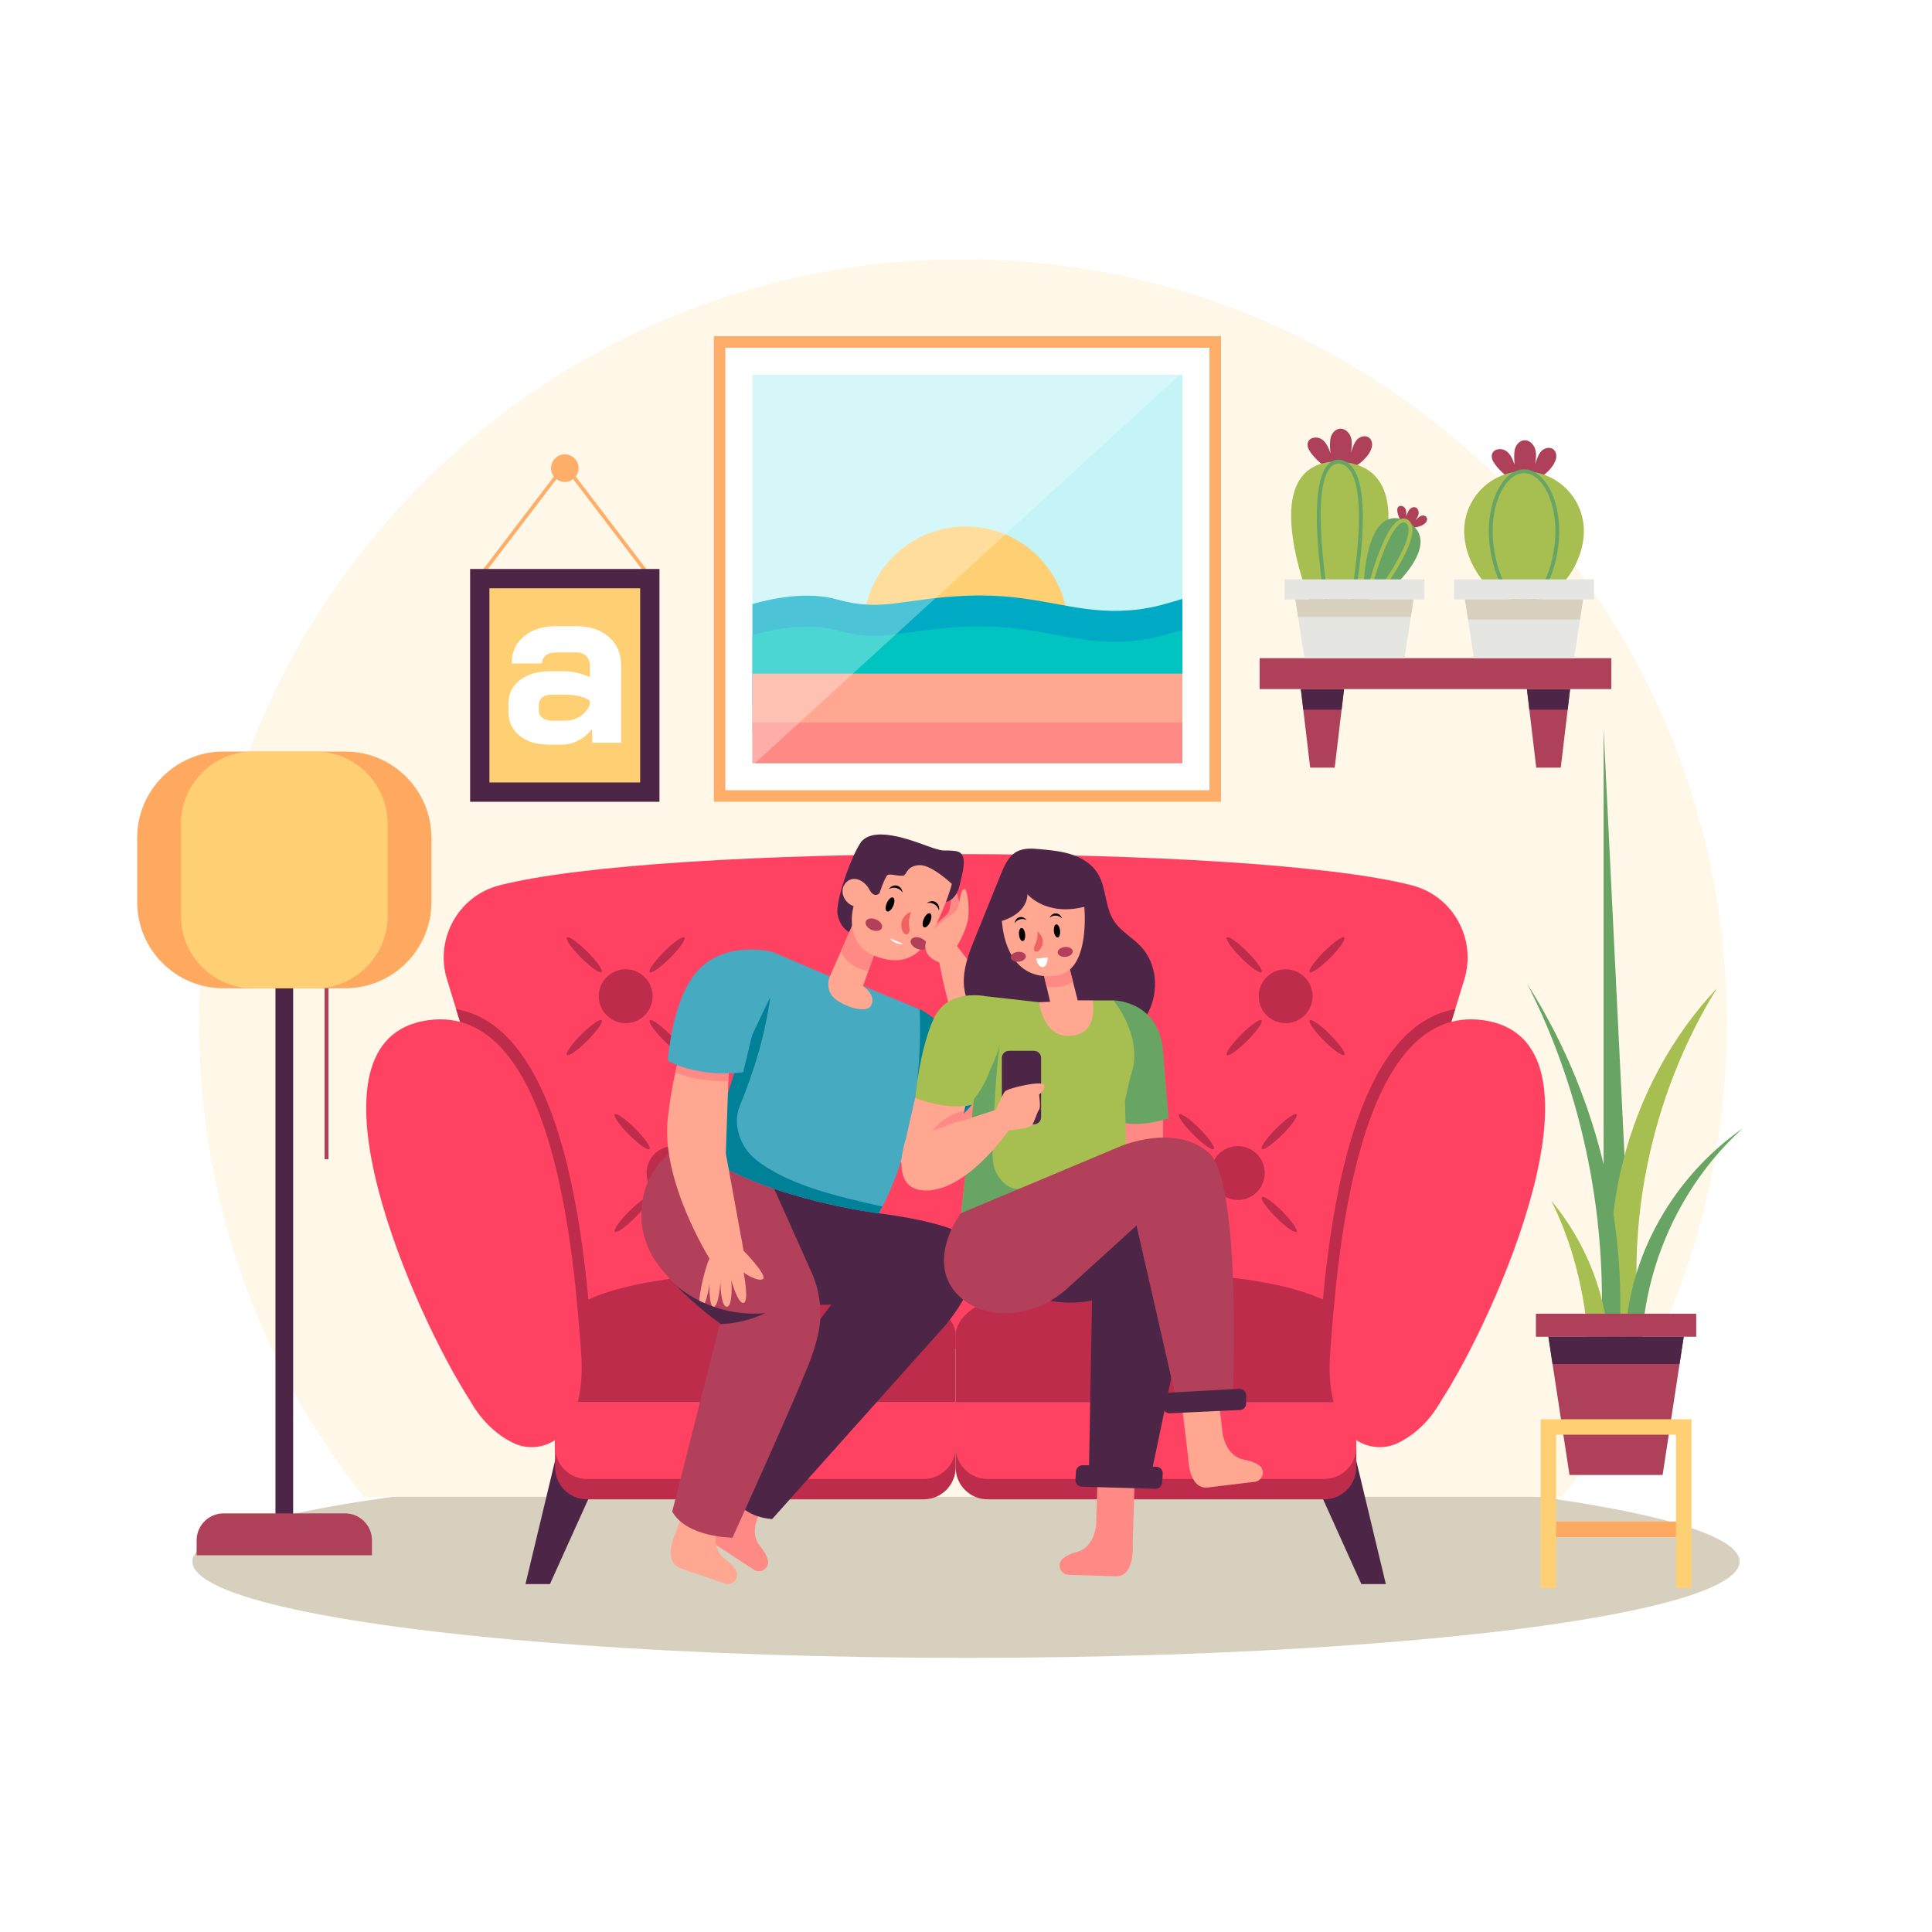 <?xml version="1.0" encoding="utf-8"?>
<!-- Generator: Adobe Illustrator 27.5.0, SVG Export Plug-In . SVG Version: 6.00 Build 0)  -->
<svg version="1.1" xmlns="http://www.w3.org/2000/svg" xmlns:xlink="http://www.w3.org/1999/xlink" x="0px" y="0px"
	 viewBox="0 0 500 500" style="enable-background:new 0 0 500 500;" xml:space="preserve">
<g id="BACKGROUND">
	<rect style="fill:#FFFFFF;" width="500" height="500"/>
</g>
<g id="OBJECTS">
	<g>
		<ellipse style="fill:#D7D0BF;" cx="250" cy="404.125" rx="200.206" ry="24.935"/>
		<path style="fill:#FFF7E8;" d="M404.294,387.377c26.676-33.697,42.609-76.287,42.609-122.602
			c0-109.18-88.508-197.687-197.687-197.687S51.529,155.596,51.529,264.775c0,46.315,15.933,88.905,42.609,122.602H404.294z"/>
		<g>
			<path style="fill:#AE4059;" d="M354.263,113.236c-0.896-0.644-2.22-0.295-3.005,0.48s-1.291,2.381-1.643,3.426
				c0.204-1.316,0.405-2.687,0.003-3.956c-0.402-1.269-1.604-2.392-2.926-2.235c-1.112,0.132-1.967,1.126-2.287,2.2
				c-0.32,1.074-0.205,2.977-0.095,4.092c-0.493-1.327-1.049-2.737-2.214-3.542c-1.165-0.805-3.121-0.591-3.599,0.741
				c-0.346,0.966,0.206,2.013,0.822,2.834c1.227,1.637,2.792,3.02,4.567,4.038c3.348,1.919,8.373-0.736,10.43-4
				c0.401-0.635,0.731-1.339,0.781-2.089C355.147,114.476,354.873,113.674,354.263,113.236z"/>
			<path style="fill:#A7BF51;" d="M340.759,160.049h11.5c0,0,18.986-38.775-5.249-40.543c-1.17-0.085-2.357-0.059-3.513,0.142
				C324.177,123.015,340.759,160.049,340.759,160.049z"/>
			<g>
				<path style="fill:#68A565;" d="M349.131,160.549h-4.987c-0.239,0-0.445-0.17-0.491-0.405
					c-0.297-1.529-7.169-37.479,1.492-40.959c0.553-0.223,1.181-0.274,1.793-0.172c1.331,0.224,2.448,0.989,3.322,2.273
					c5.736,8.431-0.377,37.628-0.639,38.867C349.571,160.384,349.367,160.549,349.131,160.549z M344.557,159.549h4.166
					c0.722-3.571,5.86-30.13,0.71-37.701c-0.725-1.065-1.595-1.67-2.661-1.849c-0.434-0.073-0.867-0.043-1.254,0.113
					C339.045,122.714,342.563,149.07,344.557,159.549z"/>
			</g>
		</g>
		<g>
			<path style="fill:#AE4059;" d="M369.211,133.907c-0.267-0.475-0.933-0.595-1.447-0.411c-0.513,0.183-1.075,0.798-1.451,1.193
				c0.366-0.547,0.742-1.12,0.826-1.772c0.085-0.653-0.22-1.406-0.845-1.612c-0.526-0.173-1.117,0.094-1.484,0.509
				c-0.367,0.415-0.713,1.291-0.896,1.814c0.056-0.697,0.101-1.445-0.253-2.049c-0.354-0.603-1.275-0.916-1.767-0.418
				c-0.357,0.361-0.327,0.945-0.223,1.441c0.208,0.99,0.621,1.936,1.204,2.762c1.1,1.558,3.906,1.416,5.509,0.383
				c0.312-0.201,0.607-0.448,0.785-0.773C369.349,134.647,369.393,134.23,369.211,133.907z"/>
			<path style="fill:#68A565;" d="M352.907,151.841l5.154,2.398c0,0,16.595-13.417,6.103-19.263
				c-0.507-0.282-1.044-0.518-1.604-0.669C353.2,131.787,352.907,151.841,352.907,151.841z"/>
			<g>
				<path style="fill:#A7BF51;" d="M356.659,154.087c-0.071,0-0.143-0.015-0.211-0.047l-2.234-1.04
					c-0.217-0.101-0.332-0.341-0.274-0.574c0.464-1.867,4.672-18.239,9.355-18.239c0.009,0,0.105,0.002,0.114,0.003
					c0.34,0.018,0.666,0.133,0.969,0.341c0.608,0.419,0.985,1.05,1.121,1.879c0.83,5.08-8.061,16.973-8.44,17.477
					C356.961,154.016,356.811,154.087,356.659,154.087z M355.01,152.268l1.489,0.693c1.428-1.953,8.703-12.162,8.012-16.389
					c-0.091-0.557-0.32-0.955-0.7-1.216c-0.151-0.104-0.3-0.159-0.456-0.167c0,0,0,0-0.001,0
					C360.411,135.189,356.737,145.496,355.01,152.268z"/>
			</g>
		</g>
		<g>
			<path style="fill:#AE4059;" d="M401.934,116.231c-0.896-0.643-2.22-0.294-3.005,0.481c-0.785,0.775-1.291,2.381-1.643,3.426
				c0.204-1.316,0.405-2.687,0.003-3.957c-0.402-1.269-1.604-2.392-2.926-2.235c-1.112,0.132-1.967,1.126-2.287,2.2
				c-0.32,1.074-0.205,2.977-0.095,4.092c-0.493-1.327-1.049-2.737-2.214-3.542c-1.165-0.805-3.121-0.592-3.599,0.741
				c-0.346,0.966,0.206,2.013,0.822,2.834c1.227,1.637,2.792,3.02,4.567,4.038c3.348,1.918,8.373-0.736,10.43-4
				c0.401-0.635,0.731-1.339,0.781-2.089C402.818,117.471,402.544,116.669,401.934,116.231z"/>
			<g>
				<path style="fill:#A7BF51;" d="M409.905,137.448c0,8.554-6.934,18.471-15.487,18.471c-8.554,0-15.488-9.917-15.488-18.471
					c0-8.553,6.934-15.488,15.488-15.488C402.971,121.961,409.905,128.895,409.905,137.448z"/>
				<g>
					<path style="fill:#68A565;" d="M394.418,156.419c-5.135,0-9.117-10.198-9.117-18.971c0-8.815,4.09-15.987,9.117-15.987
						c5.027,0,9.117,7.172,9.117,15.987C403.535,146.221,399.553,156.419,394.418,156.419z M394.418,122.461
						c-4.476,0-8.117,6.723-8.117,14.987c0,8.14,3.621,17.971,8.117,17.971c4.497,0,8.117-9.831,8.117-17.971
						C402.535,129.184,398.894,122.461,394.418,122.461z"/>
				</g>
			</g>
		</g>
		<g>
			<g>
				<g>
					<polygon style="fill:#AE4059;" points="397.581,198.667 403.924,198.667 406.344,178.333 395.161,178.333 					"/>
					<polygon style="fill:#AE4059;" points="339.076,198.667 345.419,198.667 347.839,178.333 336.656,178.333 					"/>
				</g>
				<g>
					<polygon style="fill:#4D2647;" points="405.71,183.667 406.344,178.333 395.161,178.333 395.796,183.667 					"/>
					<polygon style="fill:#4D2647;" points="347.204,183.667 347.839,178.333 336.656,178.333 337.29,183.667 					"/>
				</g>
				<rect x="326" y="170.333" style="fill:#AE4059;" width="91" height="8"/>
			</g>
			<g>
				<g>
					<rect x="376.322" y="149.945" style="fill:#E5E5E1;" width="36.192" height="5.201"/>
					<polygon style="fill:#E5E5E1;" points="407.376,170.333 409.697,155.146 379.139,155.146 381.459,170.333 					"/>
					<polygon style="fill:#D7D0BF;" points="408.904,160.333 409.697,155.146 379.139,155.146 379.932,160.333 					"/>
				</g>
				<g>
					<g>
						<rect x="332.436" y="149.945" style="fill:#E5E5E1;" width="36.192" height="5.201"/>
						<polygon style="fill:#E5E5E1;" points="363.49,170.333 365.81,155.146 335.253,155.146 337.573,170.333 						"/>
						<polygon style="fill:#D7D0BF;" points="365.12,159.667 365.81,155.146 335.253,155.146 335.944,159.667 						"/>
					</g>
				</g>
			</g>
		</g>
		<g>
			<g>
				<path style="fill:#FF4262;" d="M378.96,253.51l-2.35,7.64L349.62,349h-204.6l-26.98-87.85l-2.35-7.64
					c-3.22-10.48,2.89-21.63,13.51-24.37c41.76-10.8,194.49-10.8,236.25,0C376.07,231.88,382.18,243.03,378.96,253.51z"/>
				<g>
					<g>
						<g>
							<circle style="fill:#BD2C4B;" cx="332.718" cy="257.818" r="6.973"/>
							<g>
								<path style="fill:#BD2C4B;" d="M344.222,247.901c-2.475,2.475-4.837,4.127-5.275,3.689c-0.438-0.438,1.213-2.8,3.689-5.275
									c2.475-2.475,4.837-4.127,5.275-3.689C348.349,243.064,346.698,245.426,344.222,247.901z"/>
								<path style="fill:#BD2C4B;" d="M322.801,269.322c-2.475,2.475-4.837,4.127-5.275,3.689c-0.438-0.438,1.213-2.8,3.689-5.275
									c2.475-2.475,4.837-4.127,5.275-3.689C326.928,264.485,325.277,266.846,322.801,269.322z"/>
							</g>
							<g>
								<path style="fill:#BD2C4B;" d="M342.635,269.322c-2.475-2.475-4.127-4.837-3.689-5.275c0.438-0.438,2.8,1.213,5.275,3.689
									c2.475,2.475,4.127,4.837,3.689,5.275C347.473,273.449,345.111,271.797,342.635,269.322z"/>
								<path style="fill:#BD2C4B;" d="M321.215,247.901c-2.475-2.475-4.127-4.837-3.689-5.275c0.438-0.438,2.8,1.213,5.275,3.689
									c2.475,2.475,4.127,4.837,3.689,5.275C326.052,252.028,323.69,250.376,321.215,247.901z"/>
							</g>
						</g>
						<g>
							<circle style="fill:#BD2C4B;" cx="320.343" cy="303.584" r="6.973"/>
							<g>
								<path style="fill:#BD2C4B;" d="M331.847,293.666c-2.475,2.475-4.837,4.127-5.275,3.689c-0.438-0.438,1.213-2.8,3.689-5.275
									c2.475-2.475,4.837-4.127,5.275-3.689C335.974,288.829,334.322,291.191,331.847,293.666z"/>
								<path style="fill:#BD2C4B;" d="M310.426,315.087c-2.475,2.475-4.837,4.127-5.275,3.689c-0.438-0.438,1.213-2.8,3.689-5.275
									s4.837-4.127,5.275-3.689C314.553,310.25,312.901,312.612,310.426,315.087z"/>
							</g>
							<g>
								<path style="fill:#BD2C4B;" d="M330.26,315.087c-2.475-2.475-4.127-4.837-3.689-5.275c0.438-0.438,2.8,1.213,5.275,3.689
									s4.127,4.837,3.689,5.275C335.098,319.214,332.736,317.563,330.26,315.087z"/>
								<path style="fill:#BD2C4B;" d="M308.839,293.666c-2.475-2.475-4.127-4.837-3.689-5.275c0.438-0.438,2.8,1.213,5.275,3.689
									s4.127,4.837,3.689,5.275C313.676,297.793,311.315,296.142,308.839,293.666z"/>
							</g>
						</g>
					</g>
					<g>
						<g>
							<path style="fill:#BD2C4B;" d="M156.997,262.749c2.723,2.723,7.138,2.723,9.861,0c2.723-2.723,2.723-7.138,0-9.861
								c-2.723-2.723-7.138-2.723-9.861,0C154.274,255.611,154.274,260.026,156.997,262.749z"/>
							<g>
								<path style="fill:#BD2C4B;" d="M150.424,247.901c2.475,2.475,4.837,4.127,5.275,3.689c0.438-0.438-1.213-2.8-3.689-5.275
									c-2.475-2.475-4.837-4.127-5.275-3.689C146.297,243.064,147.949,245.426,150.424,247.901z"/>
								<path style="fill:#BD2C4B;" d="M171.845,269.322c2.475,2.475,4.837,4.127,5.275,3.689c0.438-0.438-1.213-2.8-3.689-5.275
									c-2.475-2.475-4.837-4.127-5.275-3.689C167.718,264.485,169.37,266.846,171.845,269.322z"/>
							</g>
							<g>
								<path style="fill:#BD2C4B;" d="M152.011,269.322c2.475-2.475,4.127-4.837,3.689-5.275c-0.438-0.438-2.8,1.213-5.275,3.689
									c-2.475,2.475-4.127,4.837-3.689,5.275C147.173,273.449,149.535,271.797,152.011,269.322z"/>
								<path style="fill:#BD2C4B;" d="M173.432,247.901c2.475-2.475,4.127-4.837,3.689-5.275c-0.438-0.438-2.8,1.213-5.275,3.689
									c-2.475,2.475-4.127,4.837-3.689,5.275C168.594,252.028,170.956,250.376,173.432,247.901z"/>
							</g>
						</g>
						<g>
							<circle style="fill:#BD2C4B;" cx="174.303" cy="303.584" r="6.973"/>
							<g>
								<path style="fill:#BD2C4B;" d="M162.799,293.666c2.475,2.475,4.837,4.127,5.275,3.689c0.438-0.438-1.213-2.8-3.689-5.275
									c-2.475-2.475-4.837-4.127-5.275-3.689C158.673,288.829,160.324,291.191,162.799,293.666z"/>
								<path style="fill:#BD2C4B;" d="M184.22,315.087c2.475,2.475,4.837,4.127,5.275,3.689c0.438-0.438-1.213-2.8-3.689-5.275
									c-2.475-2.475-4.837-4.127-5.275-3.689C180.093,310.25,181.745,312.612,184.22,315.087z"/>
							</g>
							<g>
								<path style="fill:#BD2C4B;" d="M164.386,315.087c2.475-2.475,4.127-4.837,3.689-5.275c-0.438-0.438-2.8,1.213-5.275,3.689
									c-2.475,2.475-4.127,4.837-3.689,5.275C159.549,319.214,161.911,317.563,164.386,315.087z"/>
								<path style="fill:#BD2C4B;" d="M185.807,293.666c2.475-2.475,4.127-4.837,3.689-5.275c-0.438-0.438-2.8,1.213-5.275,3.689
									c-2.475,2.475-4.127,4.837-3.689,5.275C180.97,297.793,183.331,296.142,185.807,293.666z"/>
							</g>
						</g>
					</g>
				</g>
				<g>
					<polygon style="fill:#4D2647;" points="143.969,376.685 135.99,409.963 142.323,409.963 155.323,381.167 					"/>
					<polygon style="fill:#4D2647;" points="350.677,376.685 358.656,409.963 352.323,409.963 339.323,381.167 					"/>
				</g>
				<g>
					<g>
						<path style="fill:#BD2C4B;" d="M247.32,362.94v16.81c0,4.57-3.7,8.27-8.26,8.27h-87.15c-4.56,0-8.26-3.7-8.26-8.27v-16.81
							H247.32z"/>
						<path style="fill:#BD2C4B;" d="M247.323,345.713c0-21.479-103.677-21.479-103.677,0v17.231h103.677V345.713z"/>
					</g>
					<g>
						<path style="fill:#BD2C4B;" d="M351,362.94v16.81c0,4.57-3.7,8.27-8.26,8.27h-87.15c-4.57,0-8.27-3.7-8.27-8.27v-16.81H351z"
							/>
						<path style="fill:#FF4262;" d="M247.32,362.94v11.54c0,4.57-3.7,8.27-8.26,8.27h-87.15c-4.56,0-8.26-3.7-8.26-8.27v-11.54
							H247.32z"/>
						<path style="fill:#FF4262;" d="M351,362.94v11.54c0,4.57-3.7,8.27-8.26,8.27h-87.15c-4.57,0-8.27-3.7-8.27-8.27v-11.54H351z"
							/>
						<path style="fill:#BD2C4B;" d="M351,345.713c0-21.479-103.677-21.479-103.677,0v17.231H351V345.713z"/>
					</g>
				</g>
				<g>
					<path style="fill:#BD2C4B;" d="M153.32,349h-8.3l-26.98-87.85c29.06,5.07,33.52,64.4,35.24,87.36L153.32,349z"/>
					<path style="fill:#FF4262;" d="M132.726,373.391c4.87,2.424,10.878,0.871,13.873-3.671c2.491-3.778,4.533-9.907,3.79-19.72
						c-1.667-22-6.333-93-41.333-85.667c-32.333,7-1.667,76.18,12.667,98.257C125.025,368.445,129.218,371.645,132.726,373.391z"/>
					<path style="fill:#BD2C4B;" d="M376.61,261.15L349.62,349h-8.29l0.03-0.49C343.08,325.55,347.54,266.22,376.61,261.15z"/>
					<path style="fill:#FF4262;" d="M361.92,373.391c-4.87,2.424-10.878,0.871-13.873-3.671c-2.491-3.778-4.533-9.907-3.79-19.72
						c1.667-22,6.333-93,41.333-85.667c32.333,7,1.667,76.18-12.667,98.257C369.621,368.445,365.428,371.645,361.92,373.391z"/>
				</g>
			</g>
		</g>
		<g>
			<g>
				<rect x="84" y="250.5" style="fill:#AE4059;" width="1" height="49.503"/>
			</g>
			<rect x="71.289" y="238.333" style="fill:#4D2647;" width="4.578" height="157.21"/>
			<path style="fill:#FFA960;" d="M89.328,255.766h-31.5c-12.332,0-22.328-9.997-22.328-22.328v-16.609
				c0-12.331,9.997-22.328,22.328-22.328h31.5c12.331,0,22.328,9.997,22.328,22.328v16.609
				C111.656,245.769,101.66,255.766,89.328,255.766z"/>
			<path style="fill:#FFD073;" d="M81.61,255.766H65.546c-10.335,0-18.713-8.378-18.713-18.713v-23.84
				c0-10.335,8.378-18.713,18.713-18.713H81.61c10.335,0,18.713,8.378,18.713,18.713v23.84
				C100.323,247.388,91.945,255.766,81.61,255.766z"/>
			<path style="fill:#AE4059;" d="M96.267,402.5H50.89v-3.864c0-3.85,3.121-6.971,6.971-6.971h31.434
				c3.85,0,6.971,3.121,6.971,6.971V402.5z"/>
		</g>
		<g>
			<g>
				<polygon style="fill:#68A565;" points="422.717,345.95 415.008,188.592 415.008,345.95 				"/>
				<path style="fill:#A7BF51;" d="M419.934,351.112c-8.63-33.135,0.911-70.418,24.398-95.334
					c-17.446,28.192-24.63,63.428-18.877,96.079C423.915,351.573,421.473,351.396,419.934,351.112z"/>
				<path style="fill:#68A565;" d="M424.826,352.691c-0.478-22.707,9.328-45.433,26.176-60.665
					c-18.844,13.152-31.152,35.506-30.316,58.47C422.137,351.314,423.376,351.874,424.826,352.691z"/>
				<path style="fill:#68A565;" d="M419.002,348.293c2.293-32.694-6.173-66.054-23.779-93.698
					c14.672,28.746,21.193,62.09,18.908,94.282C415.673,348.79,417.46,348.381,419.002,348.293z"/>
				<path style="fill:#A7BF51;" d="M416.53,349.974c-0.502-14.252-5.887-28.287-15.047-39.216
					c6.221,12.481,9.313,26.633,9.734,40.573C412.934,351.103,414.813,350.202,416.53,349.974z"/>
			</g>
			<g>
				<g>
					<g>
						<rect x="400.721" y="393.784" style="fill:#FFA960;" width="35.025" height="4"/>
					</g>
					<rect x="397.492" y="339.988" style="fill:#AE4059;" width="41.483" height="5.962"/>
					<polygon style="fill:#AE4059;" points="430.281,381.72 406.186,381.72 400.721,345.95 435.746,345.95 					"/>
					<polygon style="fill:#4D2647;" points="434.669,353 435.746,345.95 400.721,345.95 401.798,353 					"/>
					<g>
						<polygon style="fill:#FFD073;" points="437.746,410.971 433.746,410.971 433.746,371.3 402.721,371.3 402.721,410.971 
							398.721,410.971 398.721,367.3 437.746,367.3 						"/>
					</g>
				</g>
			</g>
		</g>
		<g>
			<g>
				<g>
					<path style="fill:#FFAE69;" d="M168.394,150.04h-44.439c-0.176,0-0.337-0.113-0.411-0.289c-0.074-0.176-0.05-0.384,0.064-0.533
						l22.22-29.144c0.173-0.226,0.521-0.226,0.694,0l22.219,29.144c0.113,0.149,0.138,0.356,0.064,0.533
						C168.73,149.927,168.57,150.04,168.394,150.04z M124.928,149.04h42.492l-21.246-27.867L124.928,149.04z"/>
				</g>
				<rect x="121.666" y="147.25" style="fill:#4D2647;" width="49.005" height="60.25"/>
				
					<rect x="121.043" y="157.873" transform="matrix(-1.836970e-16 1 -1 -1.836970e-16 323.543 31.207)" style="fill:#FFD073;" width="50.25" height="39.005"/>
				<path style="fill:#FFAE69;" d="M149.738,121.153c0,1.968-1.595,3.564-3.564,3.564s-3.564-1.596-3.564-3.564
					c0-1.968,1.595-3.563,3.564-3.563S149.738,119.185,149.738,121.153z"/>
			</g>
			<g>
				<path style="fill:#FFFFFF;" d="M134.441,190.382c-1.905-1.548-2.857-3.591-2.857-6.131v-2.202c0-2.5,0.992-4.514,2.976-6.042
					c1.984-1.528,4.603-2.292,7.857-2.292h3.631c1.032,0,2.143,0.139,3.334,0.417c1.191,0.279,2.281,0.655,3.274,1.132v-3.096
					c0-0.992-0.327-1.795-0.982-2.411c-0.655-0.615-1.518-0.922-2.589-0.922h-5.119c-1.112,0-2.005,0.258-2.679,0.774
					c-0.675,0.516-1.012,1.211-1.012,2.083h-7.858c0-2.896,1.061-5.228,3.185-6.995c2.123-1.765,4.911-2.649,8.364-2.649h5.119
					c3.492,0,6.31,0.923,8.453,2.768c2.143,1.845,3.215,4.296,3.215,7.351v20.061h-7.5v-3.571c-0.952,1.23-2.123,2.213-3.512,2.946
					c-1.389,0.734-2.758,1.101-4.107,1.101h-3.69C138.846,192.703,136.346,191.929,134.441,190.382z M146.228,186.512
					c1.468,0,2.777-0.377,3.928-1.131c1.151-0.753,1.984-1.765,2.5-3.036v-1.012c-0.635-0.476-1.518-0.853-2.649-1.131
					c-1.131-0.277-2.332-0.417-3.602-0.417h-3.75c-0.952,0-1.726,0.238-2.321,0.714c-0.596,0.476-0.893,1.112-0.893,1.905v1.548
					c0,0.754,0.327,1.369,0.982,1.845c0.655,0.476,1.518,0.714,2.589,0.714H146.228z"/>
			</g>
		</g>
		<g>
			<g>
				<rect x="184.734" y="87" style="fill:#FFAE69;" width="131.266" height="120.5"/>
				
					<rect x="193.117" y="84.617" transform="matrix(-1.836970e-16 1 -1 -1.836970e-16 397.617 -103.117)" style="fill:#FFFFFF;" width="114.5" height="125.266"/>
				<rect x="194.73" y="97" style="fill:#C4F4F6;" width="111.27" height="100.5"/>
				
					<ellipse transform="matrix(0.221 -0.975 0.975 0.221 35.999 370.562)" style="fill:#FFD073;" cx="250.033" cy="162.74" rx="26.498" ry="26.498"/>
				<path style="fill:#00AAC4;" d="M306,155.01v34.64H194.73v-33.33c5.51-1.56,14.41-3.3,21.96-1.17
					c11.94,3.35,16.88-0.36,33.99-0.99c17.1-0.63,26.4,4.34,39.38,3.91C297.58,157.82,301.63,156.23,306,155.01z"/>
				<path style="fill:#00C4C0;" d="M306,182.333v-19.318c-4.37,1.22-8.42,2.81-15.94,3.06c-12.98,0.43-22.28-4.54-39.38-3.91
					c-17.11,0.63-22.05,4.34-33.99,0.99c-7.55-2.13-16.45-0.39-21.96,1.17v18.008H306z"/>
				<rect x="194.73" y="174.333" style="fill:#FFA791;" width="111.27" height="23.167"/>
				<rect x="194.73" y="187" style="fill:#FF8A85;" width="111.27" height="10.5"/>
			</g>
			<polygon style="opacity:0.3;fill:#FFFFFF;" points="187.734,204.5 187.734,90 313,90 			"/>
		</g>
		<g>
			<path style="fill:#FF8A85;" d="M194.981,376.685l-8.871,13.507c0,0-5.506,6.546-1.177,9.389l10.148,6.665
				c1.799,1.182,4.158-0.443,3.636-2.531c-0.249-0.996-0.844-2.186-2-3.583c-3.151-3.805,0.147-8.826,0.147-8.826l6.142-9.351
				L194.981,376.685z"/>
			<path style="fill:#4D2647;" d="M195.924,337.098c0,0,38.594,3.852,50.592-7.896L227.417,314c0,0-7.03-6.95-7.8-6.95
				c-0.77,0-19.922-3.467-19.783-3.467c0.139,0-3.174,0.379-3.712,1.348C195.582,305.901,195.924,337.098,195.924,337.098z"/>
			<path style="fill:#4D2647;" d="M187.84,381.204c0,0,0.107,10.968,11.994,11.931l44.835-50.154
				c9.653-11.764,9.548-20.701,3.971-23.815c-6.024-3.363-21.222-5.167-21.222-5.167l-1.638,12.501
				C213.469,336.417,200.673,358.356,187.84,381.204z"/>
			<path style="fill:#FFA791;" d="M180.209,381.204l-5.265,15.278c0,0-3.721,7.702,1.175,9.39l11.478,3.956
				c2.035,0.702,3.921-1.455,2.9-3.35c-0.487-0.904-1.357-1.911-2.822-2.978c-3.992-2.91-2.034-8.59-2.034-8.59l3.645-10.577
				L180.209,381.204z"/>
			<path style="fill:#B2405A;" d="M211.69,345.46c-0.52,2.28-1.31,4.9-2.47,7.81c-4.63,11.56-19.65,44.68-19.65,44.68
				s-11.74,0-15.6-6.74l12.31-48.53l0.05-0.19c0,0-5.96-4.11-11.64-10.07c-1.54-1.6-3.05-3.35-4.42-5.18
				c-7.43-9.92-5.05-24.17,5.51-30.64c1.23-0.76,2.05-1.11,2.05-1.11l20.79,8.29L210,329.22
				C212.28,334.31,212.94,340.02,211.69,345.46z"/>
			<g>
				<path style="fill:#FF8A85;" d="M239.965,242.015c2.309,0.835,4.801,2.254,6.886,4.068c0.363-1.736,1.138-5.392,1.605-7.184
					c0.625-2.4-0.471-8.599-1.473-8.327c-1.001,0.273-0.815,3.484-1.297,5.095c-0.401,1.34-3.732,3.203-6.053,6.257
					C239.744,241.956,239.855,241.976,239.965,242.015z"/>
				<path style="fill:#FFA791;" d="M270.18,290.97c0,0-9.11,10.58-24.6,2.67c-0.68-0.34-1.37-0.72-2.08-1.14l1.83-7l7.64-6.7
					l3.28-0.99l1.56,1.48L270.18,290.97z"/>
				<path style="fill:#FF8A85;" d="M257.81,279.29c-1.02,2.5-4.59,9.92-12.23,14.35c-0.68-0.34-1.37-0.72-2.08-1.14l1.83-7l7.64-6.7
					l3.28-0.99L257.81,279.29z"/>
				<path style="fill:#008198;" d="M234.25,264.5l3.75-3.293c0,0,2,0.543,7.25,5.543s11,11.056,11,11.056s-3.385,9.907-12.75,14.694
					l-11.305-8L234.25,264.5z"/>
				<path style="fill:#46AAC0;" d="M228.37,312.26c-0.31,0.59-0.62,1.17-0.95,1.74c0,0-27.25-3.33-44.25-14.33l7.16-22.94l9.5-30.4
					l20.34,8.67l3.16,0.17l14.67,6.04C238,261.21,239.9,290.26,228.37,312.26z"/>
				<path style="fill:#008198;" d="M228.37,312.26c-0.31,0.59-0.62,1.17-0.95,1.74c0,0-27.25-3.33-44.25-14.33l7.16-22.94
					c0.05-0.02,0.1-0.06,0.15-0.09c2.95-6.2,5.9-12.41,8.86-18.61c-1.31,9.82-4.17,19.12-7.92,28.29
					c-1.9,4.65,0.16,10.53,4.06,13.68C203.94,306.82,217.12,309.71,228.37,312.26z"/>
				<path style="fill:#4D2647;" d="M242.5,233.417h2.314c0,0,2.603-0.333,3.519-4.25c0.917-3.917,2.336-8.5-1.04-8.917
					c-3.376-0.417-2.376,0.333-5.96-0.833c-3.583-1.167-14.75-6.167-18.5-1.5c-2.667,3.833-6.667,15.5-6.083,18.667
					c0.583,3.167,2.583,5.25,6.167,5.667L242.5,233.417z"/>
				<path style="fill:#FFA791;" d="M225.38,260.33c-1.09,1.84-6.12,0.56-9.15-1.73c-1.81-1.37-2.35-3.85-1.44-5.93l2.82-6.44
					l3.47-7.9l6.34,5.42l-2.75,7.67l-1.34,3.75C223.33,255.17,227,257.58,225.38,260.33z"/>
				<path style="fill:#FF8A85;" d="M227.42,243.75l-2.75,7.67c-1.25-0.33-2.44-0.81-3.52-1.33c-1.76-1.05-2.87-2.42-3.54-3.86
					l3.47-7.9L227.42,243.75z"/>
				<path style="fill:#FFA791;" d="M224.979,230.192c-0.429-0.839-1.092-1.562-1.877-2.083c-0.785-0.522-1.77-0.789-2.688-0.578
					c-1.215,0.28-2.15,1.404-2.329,2.638c-0.179,1.234,0.346,2.517,1.251,3.374c0.452,0.429,0.99,0.755,1.571,0.982
					c0,0-2.49,8.31,4.072,12.228c4.734,2.304,11.646,3.799,16.13-5.106c4.048-7.846,5.231-12.89,5.231-12.89
					s-5.169-4.92-8.282-4.857s-3.363,2.117-4.048,2.615c-0.685,0.498-3.612-0.498-4.297-0.062s-2.117,4.733-2.117,4.733
					S226.223,232.625,224.979,230.192z"/>
				<g>
					<path style="fill:#F06363;" d="M234.637,241.821c-0.465,0.053-0.841-0.376-1.042-0.799c-0.446-0.942-0.46-2.077-0.038-3.03
						c0.422-0.952,1.273-1.705,2.27-2.007c-0.518,1.207-0.7,2.555-0.521,3.856c0.053,0.388,0.138,0.782,0.067,1.168
						C235.304,241.394,235.027,241.776,234.637,241.821z"/>
					<g>
						<g>
							<path d="M240.749,238.534c-0.425,0.994-1.146,1.638-1.609,1.44c-0.464-0.198-0.495-1.165-0.07-2.158
								c0.425-0.994,1.146-1.638,1.609-1.44C241.143,236.574,241.174,237.54,240.749,238.534z"/>
							<path d="M243.017,235.644c-0.164-0.659-0.591-1.248-1.167-1.608s-1.292-0.486-1.956-0.345
								c0.678-0.495,1.577-0.644,2.288-0.197C242.893,233.94,243.169,234.818,243.017,235.644z"/>
						</g>
						<g>
							<path d="M229.497,233.719c-0.425,0.994-0.394,1.96,0.07,2.158c0.464,0.198,1.184-0.446,1.609-1.44
								c0.425-0.994,0.394-1.96-0.07-2.158S229.922,232.725,229.497,233.719z"/>
							<path d="M230.021,230.083c0.59-0.337,1.311-0.434,1.969-0.266c0.658,0.168,1.244,0.599,1.601,1.177
								c-0.11-0.832-0.623-1.586-1.437-1.791C231.339,228.996,230.513,229.402,230.021,230.083z"/>
						</g>
					</g>
					<path style="fill:#FFFFFF;" d="M230.426,242.865l3.21,1.374c0,0-0.429,0.373-1.806-0.217
						C230.452,243.433,230.426,242.865,230.426,242.865z"/>
					<g>
						<path style="fill:#B2405A;" d="M239.898,245.047c-0.319,0.746-1.505,0.954-2.649,0.465c-1.144-0.489-1.812-1.491-1.493-2.237
							c0.319-0.746,1.505-0.954,2.649-0.465C239.549,243.3,240.218,244.301,239.898,245.047z"/>
						<path style="fill:#B2405A;" d="M228.225,240.192c-0.319,0.746-1.505,0.954-2.649,0.465c-1.144-0.489-1.812-1.491-1.493-2.237
							c0.319-0.746,1.505-0.954,2.649-0.465C227.875,238.444,228.544,239.446,228.225,240.192z"/>
					</g>
				</g>
				<path style="fill:#FFA791;" d="M197.44,331.02c-1.33,0.83-5-1.67-5-1.67s1.5,7.5,0,7.83c-1.5,0.34-3.17-5.83-3.17-5.83
					s0.5,6.83-1.16,6.83c-1.67,0-1.67-6.5-1.67-6.5s-0.33,6.17-1.67,6.5c-1.33,0.34-1.16-5.83-1.16-5.83s-0.84,6.03-2.17,5.85
					c-1.33-0.18,0.67-9.18,2.17-12.52c0,0-12.64-20.11-10.78-36.35c0.57-4.95,1.29-8.85,1.94-11.74c0.93-4.2,1.73-6.26,1.73-6.26
					l12.17,3.34l-0.18,5.12l-0.65,18.69l4.6,25.2C192.44,323.68,198.77,330.18,197.44,331.02z"/>
				<path style="fill:#FF8A85;" d="M188.67,274.67l-0.18,5.12c-0.36,0.02-0.71,0.02-1.07,0.02c-5.68,0-10.01-1.2-12.65-2.22
					c0.93-4.2,1.73-6.26,1.73-6.26L188.67,274.67z"/>
				<path style="fill:#46AAC0;" d="M172.833,274.5c0,0,7.333,4.5,19.5,3l7.5-31.167c0,0-13.5-3.5-20.553,6.497
					C173.691,260.754,172.833,274.5,172.833,274.5z"/>
				<path style="fill:#FFA791;" d="M261.49,293.91l8.685-2.942c0,0,4.387-4.347,1.07-12.359s-23.723-33.956-23.723-33.956
					l-4.482,4.076C243.041,248.729,247.483,276.854,261.49,293.91z"/>
				<path style="fill:#FFA791;" d="M246.529,251.275l-3.564-2.257c0,0-5.189-1.694-2.94-6.197c2.382-4.14,7.256-6.182,7.844-7.758
					c0.588-1.576,0.616-4.792,1.634-4.998c1.017-0.205,1.516,6,0.915,8.406c-1.063,4.257-3.567,7.612-3.567,7.612L246.529,251.275z"
					/>
			</g>
			<path style="fill:#FF8A85;" d="M254.157,282.203c2.495,4.237,6.481,7.577,11.09,9.291c-4.912,0.164-10.235-2.632-12.754-6.852
				C252.877,283.949,253.774,282.897,254.157,282.203z"/>
			<path style="fill:#4D2647;" d="M186.28,342.68l0.05-0.19c0,0-5.96-4.11-11.64-10.07c1.13,0.99,2.34,1.89,3.61,2.69
				c5.82,3.69,12.9,5.37,19.76,4.71C194.37,341.62,190.34,342.55,186.28,342.68z"/>
		</g>
		<g>
			<path style="fill:#4D2647;" d="M295.455,245.161c3.958,4.384,4.454,11.285,1.85,16.587c-2.603,5.302-7.898,8.994-13.621,10.458
				c-5.722,1.464-11.822,0.874-17.488-0.796c-3.886-1.145-7.678-2.825-10.762-5.452c-3.084-2.627-5.416-6.28-5.906-10.302
				c-0.546-4.489,1.186-8.907,2.884-13.098c2.208-5.446,4.415-10.893,6.623-16.339c0.908-2.24,1.963-4.65,4.085-5.806
				c1.828-0.996,4.043-0.831,6.116-0.638c2.75,0.255,5.527,0.517,8.149,1.383c2.622,0.867,5.113,2.406,6.607,4.728
				c2.374,3.69,1.884,8.684,4.253,12.377C290.048,241.072,293.218,242.684,295.455,245.161z"/>
			<g>
				<path style="fill:#FF8A85;" d="M293.641,383.439l-0.512,16.152c0,0,0.739,8.522-4.438,8.358l-12.135-0.385
					c-2.152-0.068-3.147-2.754-1.519-4.162c0.777-0.672,1.948-1.303,3.697-1.78c4.766-1.3,4.956-7.305,4.956-7.305l0.355-11.182
					L293.641,383.439z"/>
				<path style="fill:#FFA791;" d="M305.538,360.982l1.945,16.042c0,0,0.021,8.554,5.162,7.931l12.052-1.461
					c2.137-0.259,2.89-3.023,1.143-4.28c-0.833-0.6-2.056-1.125-3.84-1.445c-4.862-0.871-5.585-6.836-5.585-6.836l-1.346-11.106
					L305.538,360.982z"/>
				<path style="fill:#4D2647;" d="M265.125,334.412c7.76,3.828,17.389,3.599,24.959-0.594c-0.675-4.069-3.023-8.468-5.534-11.741
					C277.112,324.416,269.893,328.242,265.125,334.412z"/>
				<polygon style="fill:#FF8A85;" points="301,287.193 301,303.583 289.167,302.833 289.167,287.193 				"/>
				<path style="fill:#68A565;" d="M285.858,262.853l2.277-3.954c0,0,11.508-0.002,12.826,12.704
					c1.079,12.706,1.438,17.861,1.438,17.861s-7.911,2.637-12.946,0.719L285.858,262.853z"/>
				<path style="fill:#A7BF51;" d="M292.57,278.56l-1.44,6.23l0.6,21.82l-26.3,4.97l-16.79,3.18l3.41-30.3l3-26.64l13.86,1.56
					l8.08,4.07l2.87-2.24l2.88-2.31h5.4C288.14,258.9,296.29,268.49,292.57,278.56z"/>
				<path style="fill:#FFA791;" d="M276.39,268.09c-6.47,0-7.48-8.71-7.48-8.71l2.86-0.12l-0.9-3.86l-1.26-5.4l6.66-1.48l1.39,5.48
					l1.25,4.9h3.83C282.74,258.9,284.67,268.09,276.39,268.09z"/>
				<path style="fill:#FF8A85;" d="M277.66,254c-0.75,0.6-1.64,1.03-2.69,1.22c-1.46,0.27-2.83,0.33-4.1,0.18l-1.26-5.4l6.66-1.48
					L277.66,254z"/>
				<polygon style="fill:#FFA791;" points="250.68,282.75 249.57,287.4 248.94,290.05 246.34,300.91 233.06,300.91 236.83,284.13 
					239.63,281.38 				"/>
				<path style="fill:#4D2647;" d="M281.814,381.167l1.121-62.333c0,0-1.185-12.333,10.606-11.333
					c11.792,1,16.458,12.158,13.625,28.079C304.333,351.5,298,381.167,298,381.167H281.814z"/>
				<path style="fill:#4D2647;" d="M280.245,379.19l18.981,0.394c0.996,0.021,1.771,0.873,1.696,1.867l-0.168,2.24
					c-0.069,0.925-0.854,1.633-1.782,1.606l-18.97-0.54c-0.991-0.028-1.757-0.878-1.683-1.866l0.157-2.093
					C278.546,379.877,279.322,379.171,280.245,379.19z"/>
				<path style="fill:#FFA791;" d="M265.91,231.425c0,0,4.71,5.767,14.705,3.268c0,0,1.634,16.147-6.728,17.685
					c-8.362,1.538-13.744-3.869-14.609-14.045C259.279,238.333,265.718,236.712,265.91,231.425z"/>
				<g>
					<path style="fill:#F06363;" d="M267.962,246.257c0.373,0.164,0.798-0.095,1.074-0.395c0.615-0.668,0.921-1.61,0.816-2.512
						c-0.105-0.902-0.619-1.749-1.37-2.258c0.118,1.139-0.079,2.308-0.564,3.345c-0.145,0.309-0.318,0.616-0.358,0.955
						C267.518,245.73,267.65,246.12,267.962,246.257z"/>
					<g>
						<g>
							<path d="M263.726,241.939c0.097,0.937,0.53,1.66,0.967,1.615c0.437-0.045,0.714-0.842,0.617-1.779
								c-0.097-0.937-0.53-1.66-0.967-1.615C263.905,240.205,263.629,241.001,263.726,241.939z"/>
							<path d="M262.586,238.946c0.307-0.506,0.815-0.886,1.388-1.037c0.572-0.151,1.202-0.071,1.718,0.219
								c-0.436-0.588-1.146-0.945-1.854-0.757C263.13,237.56,262.672,238.219,262.586,238.946z"/>
						</g>
						<g>
							<path d="M274.339,240.843c0.097,0.937-0.179,1.734-0.617,1.779c-0.437,0.045-0.87-0.678-0.967-1.615
								c-0.097-0.937,0.179-1.734,0.617-1.779C273.81,239.183,274.242,239.906,274.339,240.843z"/>
							<path d="M274.844,237.681c-0.404-0.433-0.979-0.701-1.57-0.732c-0.591-0.031-1.191,0.177-1.637,0.565
								c0.307-0.665,0.929-1.159,1.66-1.119C274.028,236.435,274.611,236.987,274.844,237.681z"/>
						</g>
					</g>
					<path style="fill:#FFFFFF;" d="M271.152,247.774l-3.028,0.312c0,0,0.457,2.322,1.756,2.188
						C271.18,250.14,271.152,247.774,271.152,247.774z"/>
					<g>
						<path style="fill:#B2405A;" d="M261.59,247.814c0.073,0.704,1.006,1.184,2.085,1.073c1.079-0.111,1.895-0.772,1.822-1.476
							c-0.073-0.704-1.006-1.184-2.085-1.073C262.333,246.449,261.518,247.11,261.59,247.814z"/>
						<path style="fill:#B2405A;" d="M273.723,246.561c0.073,0.704,1.006,1.184,2.085,1.073c1.079-0.111,1.895-0.772,1.822-1.476
							c-0.073-0.704-1.006-1.184-2.085-1.073C274.466,245.197,273.65,245.858,273.723,246.561z"/>
					</g>
				</g>
				<path style="fill:#A7BF51;" d="M256.838,260.333l-1.786-2.515c0,0-9.715-2.141-13.386,5.767
					c-3.671,7.908-4.831,20.547-4.831,20.547s10.236,4.202,16.867,1.035L256.838,260.333z"/>
				<path style="fill:#68A565;" d="M272.84,305.4c-2.29,2.27-4.77,4.34-7.41,6.18l-16.79,3.18l3.41-30.3
					c1.54-1.94,2.89-4.25,3.49-5.83c1.03-2.74,2.86-5.92,3.21-8.82c-1.11,9.11-1.53,17.89-1.85,27.06c-0.08,2.41-0.1,4.96,1.15,7.02
					c1.55,2.54,3.26,3.94,6.23,3.84C267.25,307.64,270.08,306.51,272.84,305.4z"/>
				<path style="fill:#B2405A;" d="M248.639,314l41.528-17.421c0,0,14-5.913,22.667,1.754C321.5,306,319,362.5,319,362.5
					l-14.333,0.833l-10.537-46.167l-17.832,16.203c-4.08,3.708-9.258,6.082-14.76,6.44c-4.685,0.305-10.033-0.716-14.245-5.31
					C239.833,325.667,248.639,314,248.639,314z"/>
				<path style="fill:#4D2647;" d="M302.575,360.415l18.17-0.986c0.953-0.052,1.755,0.708,1.755,1.662v2.153
					c0,0.889-0.699,1.622-1.587,1.663l-18.17,0.845c-0.949,0.044-1.742-0.713-1.742-1.663v-2.012
					C301,361.193,301.691,360.462,302.575,360.415z"/>
			</g>
			<path style="fill:#FF8A85;" d="M249.57,287.4l-0.63,2.65c-4.04,0.74-7.78,3.22-9.96,6.73
				C240.78,291.87,244.59,288.68,249.57,287.4z"/>
			<path style="fill:#4D2647;" d="M267.608,290.969h-6.5c-1.01,0-1.829-0.819-1.829-1.829V273.78c0-1.01,0.819-1.829,1.829-1.829
				h6.5c1.01,0,1.829,0.819,1.829,1.829v15.359C269.438,290.15,268.619,290.969,267.608,290.969z"/>
			<path style="fill:#FFA791;" d="M257.764,287.193l-23.348,7.691c0,0-4.986,14.021,6.194,13.178
				c10.442-0.844,20.462-15.561,20.462-15.561s5.274-0.34,6.012-1.354c0.738-1.014,1.334-3.411,1.827-3.953
				c0.493-0.542,0-3.917,0-3.917s1.827-1.371,1.265-2.531c-0.561-1.16-9.315,0.844-10.054,1.688
				C259.384,283.275,257.764,287.193,257.764,287.193z"/>
		</g>
	</g>
</g>
</svg>
